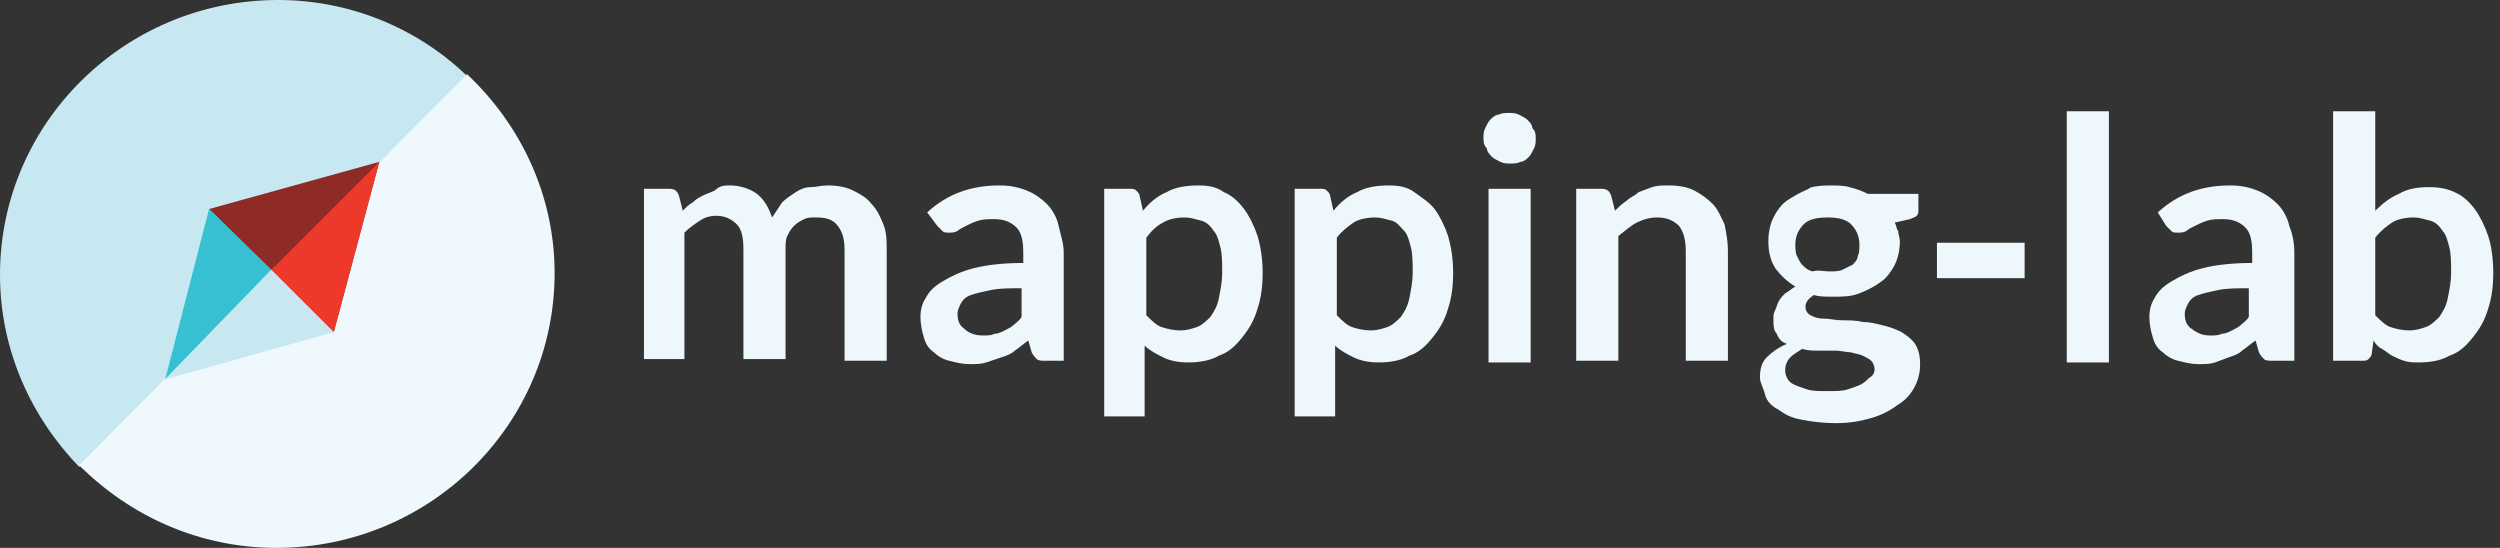 <?xml version="1.0" encoding="utf-8"?>
<!-- Generator: Adobe Illustrator 19.0.0, SVG Export Plug-In . SVG Version: 6.00 Build 0)  -->
<svg version="1.1" id="Layer_1" xmlns="http://www.w3.org/2000/svg" xmlns:xlink="http://www.w3.org/1999/xlink" x="0px" y="0px"
	 viewBox="0 0 148.3 32.5" style="enable-background:new 0 0 148.3 32.5;" xml:space="preserve">
<rect x="0" y="0" width="148.3" height="32.5" fill="#333333" stroke="none"/>
<style type="text/css">
	.st0{fill:#C7E7F1;}
	.st1{fill:#EDF7FC;}
	.st2{fill:#EEF8FD;}
	.st3{fill:#8E2B27;}
	.st4{fill:#37C0D1;}
	.st5{fill:#EE3829;}
</style>
<polygon id="XMLID_1_" class="st0" points="4.6,27.5 4.9,27.8 27.7,4.4 27.7,4.4 "/>
<g id="XMLID_128_">
	<path id="XMLID_129_" class="st1" d="M38.2,21.4V11.2h1.5c0.3,0,0.5,0.1,0.6,0.5l0.2,0.8c0.2-0.2,0.4-0.4,0.6-0.5
		c0.2-0.2,0.4-0.3,0.6-0.4s0.5-0.2,0.7-0.3C42.7,11,43,11,43.3,11c0.6,0,1.2,0.2,1.6,0.5c0.4,0.3,0.7,0.8,0.9,1.4
		c0.2-0.3,0.4-0.6,0.6-0.9c0.2-0.2,0.5-0.4,0.8-0.6s0.6-0.3,0.9-0.3s0.6-0.1,1-0.1c0.6,0,1.1,0.1,1.5,0.3c0.4,0.2,0.8,0.4,1.1,0.8
		c0.3,0.3,0.5,0.7,0.7,1.2c0.2,0.5,0.2,1,0.2,1.6v6.5h-2.5v-6.5c0-0.7-0.1-1.1-0.4-1.5s-0.7-0.5-1.3-0.5c-0.3,0-0.5,0-0.7,0.1
		c-0.2,0.1-0.4,0.2-0.6,0.4s-0.3,0.4-0.4,0.6c-0.1,0.2-0.1,0.5-0.1,0.8v6.5h-2.5v-6.5c0-0.7-0.1-1.2-0.4-1.5
		c-0.3-0.3-0.7-0.5-1.2-0.5c-0.4,0-0.7,0.1-1,0.3c-0.3,0.2-0.6,0.4-0.9,0.7v7.5H38.2z"/>
	<path id="XMLID_131_" class="st1" d="M63.1,21.4H62c-0.2,0-0.4,0-0.5-0.1c-0.1-0.1-0.2-0.2-0.3-0.4l-0.2-0.7
		c-0.3,0.2-0.5,0.4-0.8,0.6c-0.2,0.2-0.5,0.3-0.8,0.4c-0.3,0.1-0.6,0.2-0.9,0.3c-0.3,0.1-0.6,0.1-1,0.1c-0.4,0-0.8-0.1-1.2-0.2
		s-0.7-0.3-0.9-0.5c-0.3-0.2-0.5-0.5-0.6-0.9c-0.1-0.3-0.2-0.8-0.2-1.2c0-0.4,0.1-0.8,0.3-1.1c0.2-0.4,0.5-0.7,1-1
		c0.5-0.3,1.1-0.6,1.9-0.8c0.8-0.2,1.8-0.3,2.9-0.3V15c0-0.7-0.1-1.2-0.4-1.5c-0.3-0.3-0.7-0.5-1.3-0.5c-0.4,0-0.7,0-1,0.1
		c-0.3,0.1-0.5,0.2-0.7,0.3c-0.2,0.1-0.4,0.2-0.5,0.3c-0.2,0.1-0.3,0.1-0.5,0.1c-0.2,0-0.3,0-0.4-0.1c-0.1-0.1-0.2-0.2-0.3-0.3
		L55,12.6c1.2-1.1,2.6-1.6,4.3-1.6c0.6,0,1.1,0.1,1.6,0.3c0.5,0.2,0.9,0.5,1.2,0.8s0.6,0.8,0.7,1.3s0.3,1,0.3,1.6V21.4z M58.3,19.9
		c0.3,0,0.5,0,0.7-0.1c0.2,0,0.4-0.1,0.6-0.2c0.2-0.1,0.4-0.2,0.5-0.3s0.4-0.3,0.5-0.5v-1.7c-0.7,0-1.3,0-1.8,0.1s-0.9,0.2-1.2,0.3
		c-0.3,0.1-0.5,0.3-0.6,0.5c-0.1,0.2-0.2,0.4-0.2,0.6c0,0.4,0.1,0.7,0.4,0.9C57.5,19.8,57.9,19.9,58.3,19.9z"/>
	<path id="XMLID_134_" class="st1" d="M65.5,24.8V11.2H67c0.2,0,0.3,0,0.4,0.1c0.1,0.1,0.2,0.2,0.2,0.3l0.2,0.9
		c0.4-0.5,0.9-0.9,1.4-1.1c0.5-0.3,1.2-0.4,1.9-0.4c0.6,0,1.1,0.1,1.5,0.4c0.5,0.2,0.9,0.6,1.2,1c0.3,0.4,0.6,1,0.8,1.6
		c0.2,0.7,0.3,1.4,0.3,2.2c0,0.8-0.1,1.5-0.3,2.1c-0.2,0.7-0.5,1.2-0.9,1.7c-0.4,0.5-0.8,0.9-1.4,1.1c-0.5,0.3-1.2,0.4-1.8,0.4
		c-0.6,0-1.1-0.1-1.5-0.3s-0.8-0.4-1.1-0.7v4.2H65.5z M70.3,12.9c-0.5,0-1,0.1-1.3,0.3c-0.4,0.2-0.7,0.5-1,0.9v4.6
		c0.3,0.3,0.6,0.6,0.9,0.7s0.7,0.2,1.1,0.2c0.4,0,0.7-0.1,1-0.2c0.3-0.1,0.6-0.4,0.8-0.6c0.2-0.3,0.4-0.6,0.5-1.1s0.2-1,0.2-1.5
		c0-0.6,0-1.1-0.1-1.5c-0.1-0.4-0.2-0.8-0.4-1c-0.2-0.3-0.4-0.5-0.7-0.6C70.9,13,70.6,12.9,70.3,12.9z"/>
	<path id="XMLID_137_" class="st1" d="M76.8,24.8V11.2h1.5c0.2,0,0.3,0,0.4,0.1c0.1,0.1,0.2,0.2,0.2,0.3l0.2,0.9
		c0.4-0.5,0.9-0.9,1.4-1.1c0.5-0.3,1.2-0.4,1.9-0.4c0.6,0,1.1,0.1,1.5,0.4s0.9,0.6,1.2,1c0.3,0.4,0.6,1,0.8,1.6
		c0.2,0.7,0.3,1.4,0.3,2.2c0,0.8-0.1,1.5-0.3,2.1c-0.2,0.7-0.5,1.2-0.9,1.7c-0.4,0.5-0.8,0.9-1.4,1.1c-0.5,0.3-1.2,0.4-1.8,0.4
		c-0.6,0-1.1-0.1-1.5-0.3c-0.4-0.2-0.8-0.4-1.1-0.7v4.2H76.8z M81.6,12.9c-0.5,0-1,0.1-1.3,0.3s-0.7,0.5-1,0.9v4.6
		c0.3,0.3,0.6,0.6,0.9,0.7s0.7,0.2,1.1,0.2c0.4,0,0.7-0.1,1-0.2c0.3-0.1,0.6-0.4,0.8-0.6c0.2-0.3,0.4-0.6,0.5-1.1s0.2-1,0.2-1.5
		c0-0.6,0-1.1-0.1-1.5c-0.1-0.4-0.2-0.8-0.4-1s-0.4-0.5-0.7-0.6C82.2,13,81.9,12.9,81.6,12.9z"/>
	<path id="XMLID_140_" class="st1" d="M91.1,8.2c0,0.2,0,0.4-0.1,0.6c-0.1,0.2-0.2,0.4-0.3,0.5c-0.1,0.1-0.3,0.3-0.5,0.3
		c-0.2,0.1-0.4,0.1-0.6,0.1c-0.2,0-0.4,0-0.6-0.1c-0.2-0.1-0.4-0.2-0.5-0.3c-0.1-0.1-0.3-0.3-0.3-0.5C88,8.6,88,8.4,88,8.2
		c0-0.2,0-0.4,0.1-0.6c0.1-0.2,0.2-0.4,0.3-0.5s0.3-0.3,0.5-0.3c0.2-0.1,0.4-0.1,0.6-0.1c0.2,0,0.4,0,0.6,0.1
		c0.2,0.1,0.4,0.2,0.5,0.3s0.3,0.3,0.3,0.5C91.1,7.8,91.1,8,91.1,8.2z M90.8,11.2v10.3h-2.5V11.2H90.8z"/>
	<path id="XMLID_143_" class="st1" d="M93.5,21.4V11.2h1.5c0.3,0,0.5,0.1,0.6,0.5l0.2,0.8c0.2-0.2,0.4-0.4,0.7-0.6
		c0.2-0.2,0.5-0.3,0.7-0.5c0.3-0.1,0.5-0.2,0.8-0.3c0.3-0.1,0.6-0.1,1-0.1c0.6,0,1.1,0.1,1.5,0.3c0.4,0.2,0.8,0.5,1.1,0.8
		s0.5,0.8,0.7,1.2c0.1,0.5,0.2,1,0.2,1.6v6.5H100v-6.5c0-0.6-0.1-1.1-0.4-1.5c-0.3-0.3-0.7-0.5-1.3-0.5c-0.4,0-0.8,0.1-1.2,0.3
		c-0.4,0.2-0.7,0.5-1.1,0.8v7.4H93.5z"/>
	<path id="XMLID_145_" class="st1" d="M108.5,11c0.4,0,0.9,0,1.2,0.1c0.4,0.1,0.7,0.2,1.1,0.4h3v0.9c0,0.2,0,0.3-0.1,0.4
		s-0.2,0.1-0.4,0.2l-0.9,0.2c0.1,0.2,0.1,0.4,0.2,0.5c0,0.2,0.1,0.4,0.1,0.6c0,0.5-0.1,1-0.3,1.4c-0.2,0.4-0.5,0.8-0.8,1
		c-0.4,0.3-0.8,0.5-1.3,0.7c-0.5,0.2-1,0.2-1.6,0.2c-0.4,0-0.8,0-1.1-0.1c-0.3,0.2-0.5,0.4-0.5,0.7c0,0.2,0.1,0.4,0.3,0.5
		c0.2,0.1,0.4,0.2,0.8,0.2c0.3,0,0.7,0.1,1.1,0.1c0.4,0,0.8,0,1.2,0.1c0.4,0,0.8,0.1,1.2,0.2c0.4,0.1,0.7,0.2,1.1,0.4
		c0.3,0.2,0.6,0.4,0.8,0.7c0.2,0.3,0.3,0.7,0.3,1.2c0,0.5-0.1,0.9-0.3,1.3c-0.2,0.4-0.5,0.8-1,1.1c-0.4,0.3-0.9,0.6-1.6,0.8
		s-1.3,0.3-2.1,0.3c-0.8,0-1.5-0.1-2-0.2c-0.6-0.1-1-0.3-1.4-0.6c-0.4-0.2-0.7-0.5-0.8-0.9s-0.3-0.7-0.3-1c0-0.5,0.1-0.9,0.4-1.2
		c0.3-0.3,0.7-0.6,1.2-0.8c-0.3-0.1-0.5-0.3-0.6-0.6c-0.2-0.2-0.2-0.5-0.2-0.9c0-0.2,0-0.3,0.1-0.5c0.1-0.2,0.1-0.3,0.2-0.5
		c0.1-0.2,0.2-0.3,0.4-0.5c0.2-0.1,0.4-0.3,0.6-0.4c-0.5-0.3-0.9-0.7-1.2-1.1c-0.3-0.5-0.4-1-0.4-1.6c0-0.5,0.1-1,0.3-1.4
		c0.2-0.4,0.5-0.8,0.8-1s0.8-0.5,1.3-0.7C107.3,11.1,107.9,11,108.5,11z M111.2,21.9c0-0.2-0.1-0.4-0.2-0.5
		c-0.1-0.1-0.3-0.2-0.5-0.3c-0.2-0.1-0.4-0.1-0.7-0.2c-0.3,0-0.6-0.1-0.9-0.1c-0.3,0-0.6,0-1,0s-0.6,0-1-0.1
		c-0.3,0.2-0.5,0.3-0.7,0.5c-0.2,0.2-0.3,0.5-0.3,0.7c0,0.2,0,0.3,0.1,0.5s0.2,0.3,0.4,0.4c0.2,0.1,0.5,0.2,0.8,0.3s0.7,0.1,1.2,0.1
		c0.5,0,0.9,0,1.2-0.1c0.3-0.1,0.6-0.2,0.8-0.3s0.4-0.3,0.5-0.4C111.1,22.3,111.2,22.1,111.2,21.9z M108.5,16.1c0.3,0,0.6,0,0.8-0.1
		c0.2-0.1,0.4-0.2,0.6-0.3c0.1-0.1,0.3-0.3,0.3-0.5c0.1-0.2,0.1-0.4,0.1-0.7c0-0.5-0.2-0.9-0.5-1.2c-0.3-0.3-0.8-0.4-1.4-0.4
		s-1.1,0.1-1.4,0.4c-0.3,0.3-0.5,0.7-0.5,1.2c0,0.2,0,0.5,0.1,0.7c0.1,0.2,0.2,0.4,0.3,0.5c0.2,0.2,0.3,0.3,0.6,0.4
		C107.9,16,108.2,16.1,108.5,16.1z"/>
	<path id="XMLID_149_" class="st1" d="M114.9,14.4h5.2v2.1h-5.2V14.4z"/>
	<path id="XMLID_151_" class="st1" d="M125.1,6.6v14.9h-2.5V6.6H125.1z"/>
	<path id="XMLID_153_" class="st1" d="M135.9,21.4h-1.1c-0.2,0-0.4,0-0.5-0.1c-0.1-0.1-0.2-0.2-0.3-0.4l-0.2-0.7
		c-0.3,0.2-0.5,0.4-0.8,0.6c-0.2,0.2-0.5,0.3-0.8,0.4s-0.5,0.2-0.8,0.3c-0.3,0.1-0.6,0.1-1,0.1c-0.4,0-0.8-0.1-1.2-0.2
		c-0.4-0.1-0.7-0.3-0.9-0.5c-0.3-0.2-0.5-0.5-0.6-0.9c-0.1-0.3-0.2-0.8-0.2-1.2c0-0.4,0.1-0.8,0.3-1.1c0.2-0.4,0.5-0.7,1-1
		c0.5-0.3,1.1-0.6,1.9-0.8c0.8-0.2,1.8-0.3,2.9-0.3V15c0-0.7-0.1-1.2-0.4-1.5c-0.3-0.3-0.7-0.5-1.3-0.5c-0.4,0-0.7,0-1,0.1
		c-0.3,0.1-0.5,0.2-0.7,0.3c-0.2,0.1-0.4,0.2-0.5,0.3c-0.2,0.1-0.3,0.1-0.5,0.1c-0.2,0-0.3,0-0.4-0.1s-0.2-0.2-0.3-0.3l-0.5-0.8
		c1.2-1.1,2.6-1.6,4.3-1.6c0.6,0,1.1,0.1,1.6,0.3c0.5,0.2,0.9,0.5,1.2,0.8c0.3,0.3,0.6,0.8,0.7,1.3c0.2,0.5,0.3,1,0.3,1.6V21.4z
		 M131.1,19.9c0.3,0,0.5,0,0.7-0.1c0.2,0,0.4-0.1,0.6-0.2c0.2-0.1,0.4-0.2,0.5-0.3s0.4-0.3,0.5-0.5v-1.7c-0.7,0-1.3,0-1.8,0.1
		s-0.9,0.2-1.2,0.3c-0.3,0.1-0.5,0.3-0.6,0.5c-0.1,0.2-0.2,0.4-0.2,0.6c0,0.4,0.1,0.7,0.4,0.9C130.4,19.8,130.7,19.9,131.1,19.9z"/>
	<path id="XMLID_156_" class="st1" d="M138.4,21.4V6.6h2.5v5.9c0.4-0.4,0.9-0.8,1.4-1c0.5-0.3,1.1-0.4,1.8-0.4
		c0.6,0,1.1,0.1,1.5,0.3c0.5,0.2,0.9,0.6,1.2,1c0.3,0.4,0.6,1,0.8,1.6c0.2,0.6,0.3,1.4,0.3,2.2c0,0.8-0.1,1.5-0.3,2.1
		c-0.2,0.7-0.5,1.2-0.9,1.7c-0.4,0.5-0.8,0.9-1.4,1.1c-0.5,0.3-1.2,0.4-1.8,0.4c-0.3,0-0.6,0-0.9-0.1c-0.3-0.1-0.5-0.2-0.7-0.3
		c-0.2-0.1-0.4-0.3-0.6-0.4s-0.4-0.3-0.5-0.5l-0.1,0.7c0,0.2-0.1,0.3-0.2,0.4c-0.1,0.1-0.2,0.1-0.4,0.1H138.4z M143.2,12.9
		c-0.5,0-1,0.1-1.3,0.3s-0.7,0.5-1,0.9v4.6c0.3,0.3,0.6,0.6,0.9,0.7s0.7,0.2,1.1,0.2c0.4,0,0.7-0.1,1-0.2c0.3-0.1,0.6-0.4,0.8-0.6
		c0.2-0.3,0.4-0.6,0.5-1.1s0.2-1,0.2-1.5c0-0.6,0-1.1-0.1-1.5c-0.1-0.4-0.2-0.8-0.4-1c-0.2-0.3-0.4-0.5-0.7-0.6
		C143.8,13,143.5,12.9,143.2,12.9z"/>
</g>
<g id="XMLID_119_">
	<path id="XMLID_126_" class="st0" d="M16.5,0C7.4,0,0,7.3,0,16.3c0,4.4,1.8,8.4,4.7,11.4l23-23.2C24.8,1.7,20.8,0,16.5,0z"/>
	<path id="XMLID_125_" class="st2" d="M27.7,4.4l-23,23.2c3,3,7.1,4.9,11.7,4.9c9.1,0,16.5-7.3,16.5-16.3
		C32.9,11.6,30.9,7.4,27.7,4.4z"/>
	<g id="XMLID_14_">
		<polygon id="XMLID_124_" class="st3" points="12.4,12.4 22.5,9.6 19.8,19.7 		"/>
		<polygon id="XMLID_123_" class="st4" points="16.1,16 9.8,22.5 12.4,12.4 		"/>
		<polygon id="XMLID_16_" class="st5" points="22.5,9.6 16.1,16 19.8,19.7 		"/>
		<polygon id="XMLID_15_" class="st0" points="16.1,16 9.8,22.5 19.8,19.7 		"/>
	</g>
</g>
</svg>

